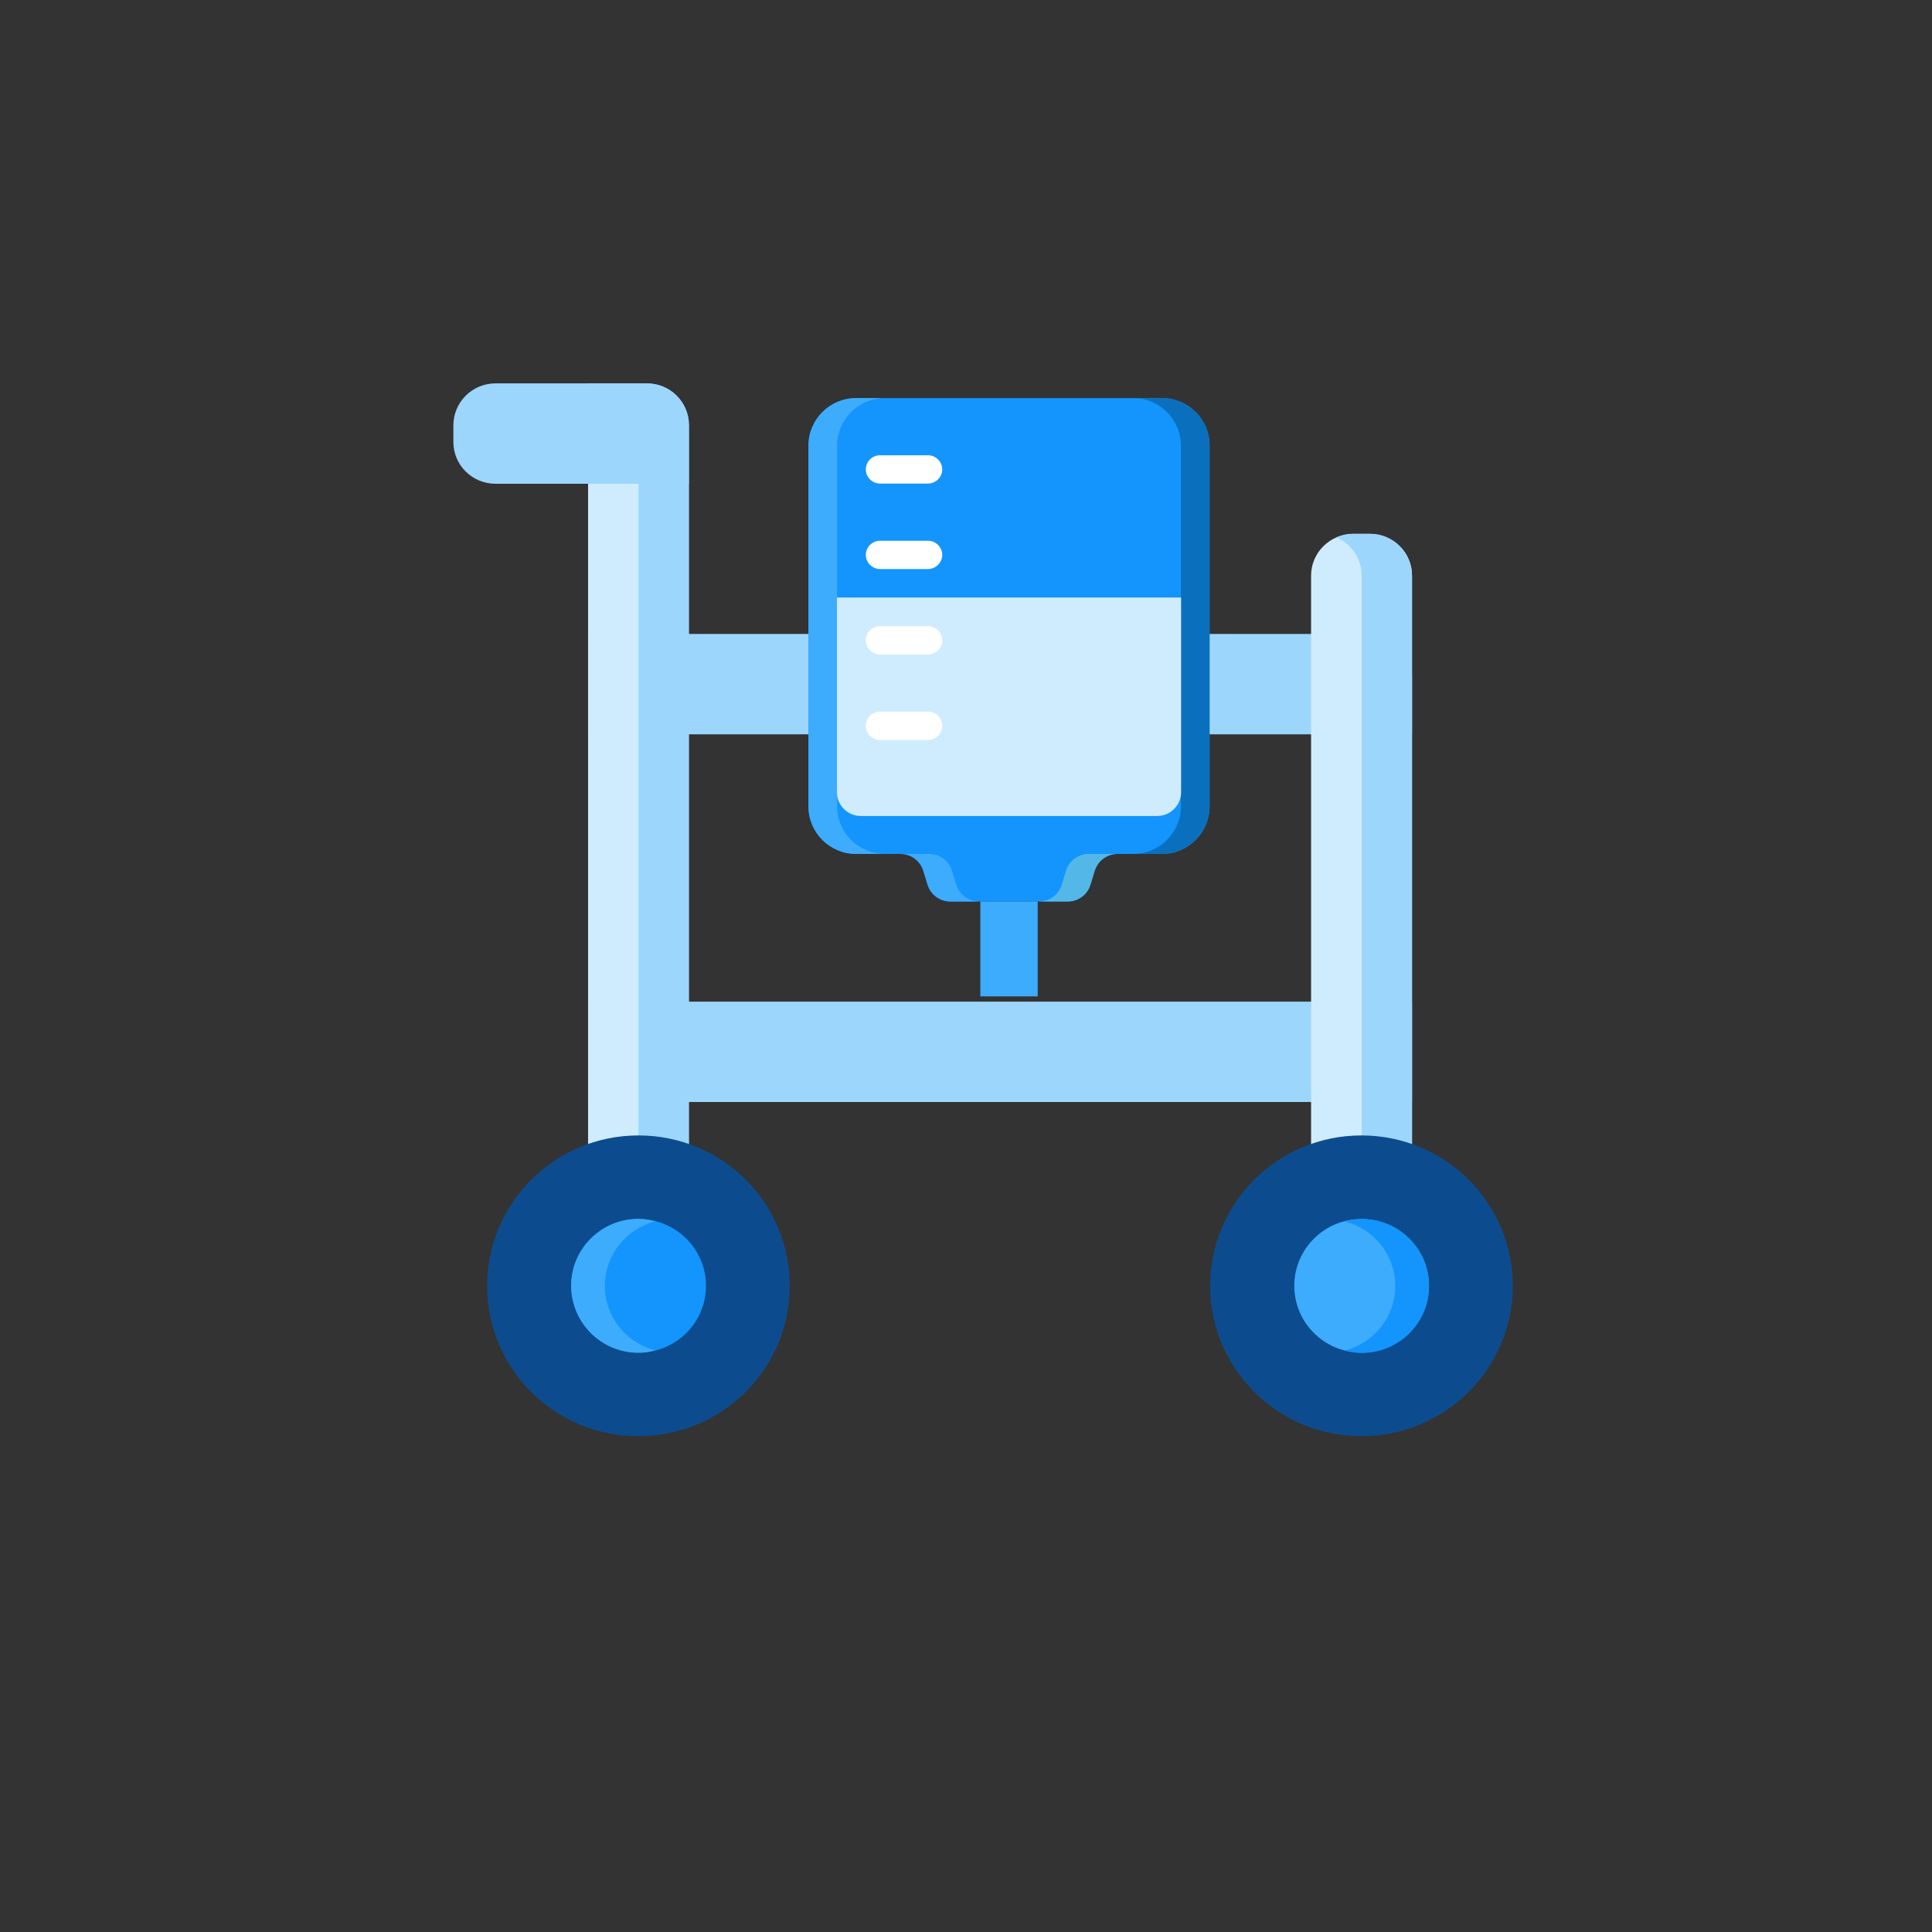 <?xml version="1.0" standalone="no"?><!DOCTYPE svg PUBLIC "-//W3C//DTD SVG 1.1//EN" "http://www.w3.org/Graphics/SVG/1.1/DTD/svg11.dtd"><svg class="icon" width="200px" height="200.00px" viewBox="0 0 1024 1024" version="1.1" xmlns="http://www.w3.org/2000/svg"><rect x="0" y="0" width="1024" height="1024" fill="#333333" stroke="none"/><path d="M748.4 389.2H311.7V336h414.4c12.3 0 22.3 9.9 22.3 22.2v31zM311.7 584.1h436.7v-53.2H311.7z" fill="#9CD6FC" /><path d="M311.7 681.5V203.2h31.2c12.3 0 22.3 9.9 22.3 22.2v456.2h-53.5z" fill="#9CD6FC" /><path d="M694.9 681.5V305.1c0-12.2 10-22.1 22.3-22.1h8.9c12.3 0 22.3 9.9 22.3 22.1v376.5h-53.5z" fill="#CFECFE" /><path d="M726.1 282.9h-8.9c-3.2 0-6.2 0.7-8.9 1.9 7.9 3.4 13.4 11.2 13.4 20.3v376.5h26.7V305.1c0-12.3-10-22.2-22.3-22.2" fill="#9CD6FC" /><path d="M311.7 681.5h26.7V203.2h-26.7z" fill="#CFECFE" /><path d="M258.2 681.5c0-44 35.9-79.7 80.2-79.7 44.3 0 80.2 35.7 80.2 79.7s-35.9 79.7-80.2 79.7c-44.3 0.1-80.2-35.6-80.2-79.7" fill="#0C4C8E" /><path d="M302.8 681.5c0-19.6 16-35.4 35.7-35.4 19.7 0 35.7 15.9 35.7 35.4 0 19.6-16 35.4-35.7 35.4-19.8 0.1-35.7-15.8-35.7-35.4" fill="#1395FD" /><path d="M641.4 681.5c0-44 35.9-79.7 80.2-79.7 44.3 0 80.2 35.7 80.2 79.7s-35.9 79.7-80.2 79.7c-44.2 0.1-80.2-35.6-80.2-79.7" fill="#0C4C8E" /><path d="M686 681.5c0-19.6 16-35.4 35.7-35.4 19.7 0 35.7 15.9 35.7 35.4 0 19.6-16 35.4-35.7 35.4-19.7 0.1-35.7-15.8-35.7-35.4" fill="#3DACFD" /><path d="M721.7 646.1c-3.1 0-6 0.5-8.9 1.3 15.4 3.9 26.7 17.7 26.7 34.2s-11.4 30.2-26.7 34.2c2.9 0.7 5.8 1.3 8.9 1.3 19.7 0 35.7-15.9 35.7-35.4-0.1-19.7-16-35.6-35.7-35.6" fill="#1395FD" /><path d="M338.4 717c3.1 0 6-0.5 8.9-1.3-15.4-3.9-26.7-17.7-26.7-34.2 0-16.5 11.4-30.2 26.7-34.2-2.9-0.7-5.8-1.3-8.9-1.3-19.7 0-35.7 15.9-35.7 35.4 0.1 19.7 16 35.6 35.7 35.6" fill="#3DACFD" /><path d="M365.1 256.4H262.6c-12.3 0-22.3-9.9-22.3-22.1v-8.9c0-12.2 10-22.2 22.3-22.2h80.2c12.3 0 22.3 9.9 22.3 22.2v31z" fill="#9CD6FC" /><path d="M615.8 211h-162c-14 0-25.3 11.3-25.3 25.2v191.2c0 13.9 11.3 25.2 25.3 25.2h23.5c5.6 0 10.5 3.7 12.1 9l2.2 7.2c1.6 5.3 6.5 9 12.1 9h62.2c5.6 0 10.5-3.6 12.1-9l2.2-7.2c1.6-5.3 6.5-9 12.1-9h23.5c14 0 25.3-11.3 25.3-25.2V236.2c0.1-13.9-11.3-25.2-25.3-25.2" fill="#1395FD" /><path d="M615.8 211h-15.2c14 0 25.3 11.3 25.3 25.2v191.2c0 13.9-11.3 25.2-25.3 25.2h15.2c14 0 25.3-11.3 25.3-25.2V236.2c0.1-13.9-11.3-25.2-25.3-25.2" fill="#0A70BE" /><path d="M565 461.6l-2.2 7.2c-1.6 5.3-6.5 9-12.1 9h15.2c5.6 0 10.5-3.6 12.1-9l2.2-7.2c1.6-5.3 6.5-9 12.1-9h-15.2c-5.5 0-10.5 3.6-12.1 9" fill="#53B8E8" /><path d="M453.8 211H469c-14 0-25.3 11.3-25.3 25.2v191.2c0 13.9 11.3 25.2 25.3 25.2h-15.2c-14 0-25.3-11.3-25.3-25.2V236.2c0-13.9 11.3-25.2 25.3-25.2M504.6 461.6l2.2 7.2c1.6 5.3 6.5 9 12.1 9h-15.2c-5.6 0-10.5-3.6-12.1-9l-2.2-7.2c-1.6-5.3-6.5-9-12.1-9h15.2c5.6 0 10.5 3.6 12.1 9" fill="#3DACFD" /><path d="M613.3 432.5h-157c-7 0-12.7-5.6-12.7-12.6V316.7H626v103.2c0 6.9-5.7 12.6-12.7 12.6" fill="#CFECFE" /><path d="M519.6 528.1H550v-50.3h-30.4z" fill="#3DACFD" /><path d="M491.8 256.3h-25.3c-4.2 0-7.6-3.4-7.6-7.5 0-4.2 3.4-7.5 7.6-7.5h25.3c4.2 0 7.6 3.4 7.6 7.5s-3.4 7.5-7.6 7.5M491.8 301.6h-25.3c-4.2 0-7.6-3.4-7.6-7.5s3.4-7.5 7.6-7.5h25.3c4.2 0 7.6 3.4 7.6 7.5s-3.4 7.5-7.6 7.5M491.8 346.9h-25.3c-4.2 0-7.6-3.4-7.6-7.5 0-4.2 3.4-7.5 7.6-7.5h25.3c4.2 0 7.6 3.4 7.6 7.5s-3.4 7.5-7.6 7.5M491.8 392.2h-25.3c-4.2 0-7.6-3.4-7.6-7.5s3.4-7.5 7.6-7.5h25.3c4.2 0 7.6 3.4 7.6 7.5s-3.4 7.5-7.6 7.5" fill="#FFFFFF" /></svg>